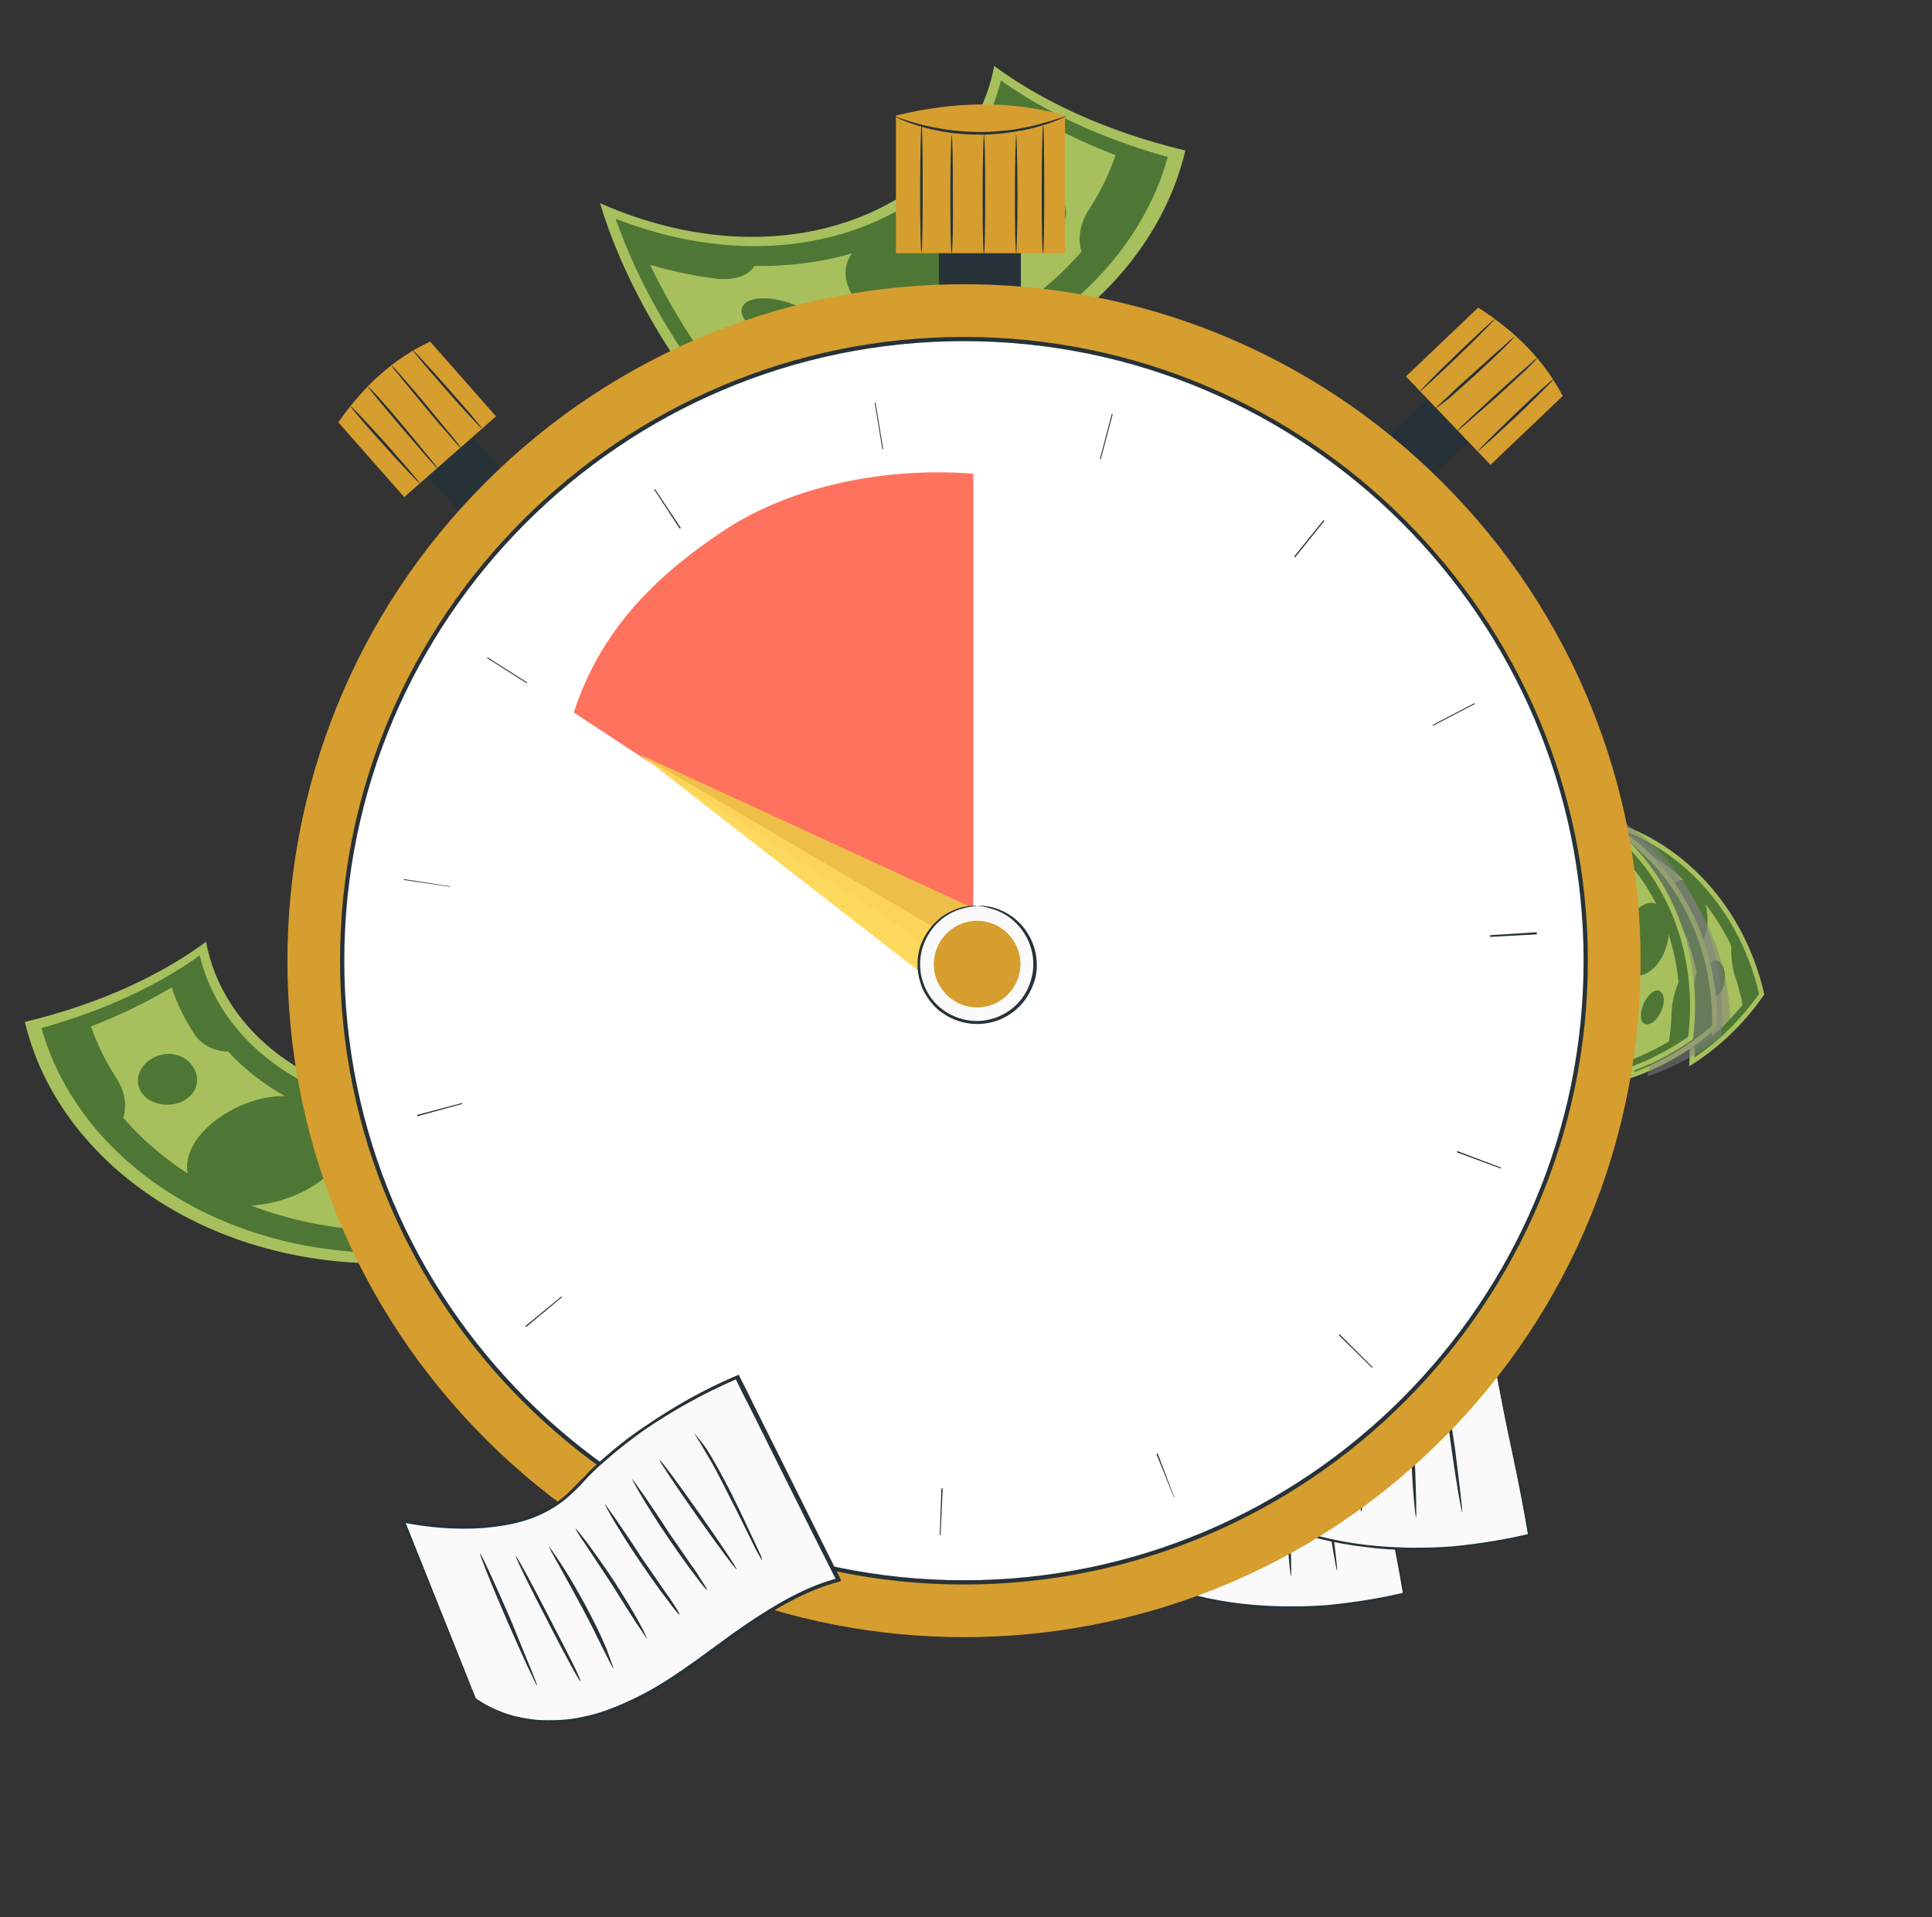 <svg width="135" height="134" viewBox="0 0 135 134" fill="none" xmlns="http://www.w3.org/2000/svg">
<rect x="0" y="0" width="135" height="134" fill="#333333" stroke="none"/>
<path d="M111.425 62.469C115.005 63.864 118.467 68.324 118.029 74.52C119.992 73.322 121.812 71.63 123.284 69.499C121.701 62.557 116.586 58.16 111.623 57.188C112.053 59.111 111.929 60.932 111.425 62.469Z" fill="#A7C05D"/>
<path d="M111.747 62.278C115.237 63.724 118.565 67.981 118.405 73.902C120.08 72.779 121.626 71.289 122.915 69.455C121.388 62.931 116.671 58.716 112.006 57.611C112.295 59.301 112.169 60.897 111.747 62.278Z" fill="#4E7735"/>
<path d="M114.283 59.706C114.725 59.935 115.136 59.972 115.45 59.819C117.645 61.182 119.632 63.312 120.971 66.09C120.945 66.813 121.026 67.578 121.236 68.218C121.451 68.856 121.627 69.527 121.766 70.216C121.1 71.037 120.375 71.775 119.615 72.428C119.565 71.769 119.476 71.129 119.351 70.512C119.228 69.912 118.919 69.579 118.572 69.509C117.803 66.827 116.315 64.692 114.579 63.264C114.47 62.825 114.2 62.415 113.833 62.181C113.349 61.873 112.854 61.609 112.352 61.389C112.508 60.631 112.582 59.818 112.556 58.969C113.134 59.166 113.713 59.411 114.283 59.706Z" fill="#A7C05D"/>
<path d="M116.387 62.66C116.023 63.797 116.122 65.17 116.682 66.059C117.238 66.937 118.247 67.037 118.917 65.912C119.595 64.793 119.385 62.852 118.516 61.959C117.652 61.066 116.75 61.531 116.387 62.66Z" fill="#4E7735"/>
<path d="M119.481 67.406C119.197 67.832 119.111 68.573 119.274 69.122C119.437 69.671 119.832 69.836 120.18 69.422C120.529 69.013 120.64 68.168 120.418 67.605C120.191 67.043 119.766 66.979 119.481 67.406Z" fill="#4E7735"/>
<path d="M114.039 61.093C113.959 61.52 114.178 62.039 114.549 62.308C114.92 62.577 115.337 62.495 115.465 62.063C115.594 61.631 115.347 61.014 114.924 60.751C114.505 60.486 114.12 60.665 114.039 61.093Z" fill="#4E7735"/>
<path opacity="0.5" d="M112.243 57.323C116.682 59.366 120.57 64.413 120.907 71.175C120.015 72.08 119.061 72.868 118.061 73.533C118.088 67.85 114.808 63.783 111.42 62.466C111.924 60.929 112.047 59.108 111.618 57.185C111.831 57.223 112.039 57.273 112.243 57.323Z" fill="#808080"/>
<path d="M110.151 62.152C113.296 64.358 115.594 69.516 113.693 75.43C115.886 74.733 118.054 73.527 119.989 71.806C120.106 64.685 116.19 59.196 111.602 57.069C111.561 59.04 111.005 60.778 110.151 62.152Z" fill="#A7C05D"/>
<path d="M110.508 62.042C113.556 64.28 115.768 69.204 114.204 74.92C116.098 74.23 117.954 73.148 119.642 71.673C119.712 64.972 116.136 59.754 111.87 57.571C111.751 59.282 111.249 60.8 110.508 62.042Z" fill="#4E7735"/>
<path d="M113.584 60.146C113.959 60.472 114.352 60.607 114.689 60.531C116.496 62.381 117.917 64.92 118.553 67.936C118.36 68.631 118.25 69.394 118.305 70.065C118.359 70.736 118.372 71.426 118.345 72.132C117.502 72.77 116.626 73.317 115.727 73.768C115.838 73.117 115.902 72.474 115.926 71.846C115.949 71.237 115.728 70.836 115.41 70.687C115.3 67.896 114.369 65.473 113.019 63.671C113.018 63.22 112.855 62.756 112.554 62.444C112.159 62.026 111.741 61.652 111.306 61.321C111.642 60.619 111.906 59.847 112.078 59.02C112.598 59.351 113.103 59.724 113.584 60.146Z" fill="#A7C05D"/>
<path d="M114.927 63.518C114.302 64.536 114.07 65.895 114.404 66.892C114.735 67.88 115.69 68.216 116.613 67.282C117.538 66.356 117.796 64.422 117.162 63.348C116.533 62.272 115.547 62.511 114.927 63.518Z" fill="#4E7735"/>
<path d="M116.798 68.867C116.42 69.21 116.161 69.912 116.184 70.486C116.212 71.058 116.558 71.309 116.992 70.995C117.426 70.68 117.737 69.887 117.654 69.285C117.575 68.683 117.177 68.523 116.798 68.867Z" fill="#4E7735"/>
<path d="M113.019 61.435C112.841 61.831 112.93 62.385 113.223 62.737C113.516 63.089 113.943 63.107 114.173 62.718C114.404 62.33 114.308 61.67 113.96 61.316C113.616 60.961 113.199 61.043 113.019 61.435Z" fill="#4E7735"/>
<path opacity="0.5" d="M120.272 72.443C118.636 73.706 116.876 74.634 115.096 75.231C116.831 69.439 114.556 64.416 111.464 62.244C112.32 60.874 112.876 59.137 112.917 57.166C117.349 59.604 120.877 65.349 120.272 72.443Z" fill="#808080"/>
<path d="M109.569 61.958C112.453 64.496 114.177 69.872 111.643 75.541C113.896 75.089 116.188 74.121 118.297 72.624C119.189 65.559 115.893 59.673 111.563 57.062C111.309 59.017 110.569 60.687 109.569 61.958Z" fill="#A7C05D"/>
<path d="M109.93 61.886C112.713 64.444 114.38 69.58 112.202 75.09C114.157 74.612 116.126 73.737 117.963 72.455C118.764 65.803 115.777 60.227 111.777 57.588C111.469 59.278 110.804 60.736 109.93 61.886Z" fill="#4E7735"/>
<path d="M113.199 60.339C113.535 60.706 113.912 60.883 114.255 60.846C115.849 62.878 116.984 65.56 117.289 68.631C117.018 69.3 116.83 70.048 116.808 70.719C116.788 71.395 116.727 72.082 116.623 72.776C115.714 73.321 114.782 73.766 113.843 74.119C114.022 73.483 114.158 72.85 114.252 72.228C114.34 71.626 114.165 71.204 113.862 71.018C114.057 68.236 113.395 65.722 112.25 63.78C112.301 63.333 112.187 62.855 111.923 62.511C111.577 62.052 111.201 61.636 110.804 61.259C111.213 60.597 111.56 59.863 111.825 59.056C112.306 59.442 112.763 59.868 113.199 60.339Z" fill="#A7C05D"/>
<path d="M114.164 63.838C113.431 64.783 113.055 66.106 113.278 67.134C113.498 68.15 114.415 68.591 115.431 67.762C116.451 66.945 116.921 65.046 116.41 63.912C115.895 62.771 114.889 62.905 114.164 63.838Z" fill="#4E7735"/>
<path d="M115.445 69.356C115.029 69.659 114.693 70.325 114.662 70.897C114.626 71.471 114.945 71.758 115.411 71.491C115.877 71.227 116.274 70.471 116.258 69.867C116.234 69.257 115.858 69.058 115.445 69.356Z" fill="#4E7735"/>
<path d="M112.497 61.561C112.276 61.937 112.302 62.496 112.558 62.88C112.812 63.26 113.233 63.325 113.501 62.964C113.773 62.601 113.748 61.937 113.444 61.544C113.14 61.151 112.715 61.187 112.497 61.561Z" fill="#4E7735"/>
<path d="M1.737 71.419C4.36 82.498 17.683 90.921 33.861 87.555C37.243 83.067 39.355 78.711 40.51 74.908C27.599 80.592 16.033 74.644 14.4 65.817C11.364 68.061 7.14 70.123 1.737 71.419Z" fill="#A7C05D"/>
<path d="M2.9 71.848C5.779 82.176 18.277 89.873 33.473 86.936C36.369 83.067 38.299 79.305 39.471 75.939C26.981 80.823 15.967 75.197 13.954 66.774C11.182 68.754 7.503 70.569 2.9 71.848Z" fill="#4E7735"/>
<path d="M13.583 72.269C14.103 73.069 15.027 73.481 15.943 73.49C19.127 76.963 24.242 79.174 30.28 79.066C30.643 79.685 31.576 80.073 32.953 79.891C34.339 79.71 35.758 79.413 37.185 78.992C36.369 80.708 35.362 82.498 34.133 84.33C32.557 84.643 31.006 84.833 29.488 84.907C28.02 84.981 26.395 85.361 24.902 85.922C18.013 85.32 12.255 82.35 8.617 78.118C8.881 77.227 8.716 76.261 8.155 75.387C7.404 74.232 6.802 73.003 6.356 71.733C8.477 70.916 10.349 69.992 11.991 69.01C12.379 70.157 12.907 71.246 13.583 72.269Z" fill="#A7C05D"/>
<path d="M15.184 78.208C12.915 79.849 12.131 82.456 14.54 83.718C16.933 84.997 21.264 83.925 23.161 81.837C25.091 79.75 24.233 77.853 22.212 77.02C20.158 76.195 17.469 76.549 15.184 78.208Z" fill="#4E7735"/>
<path d="M26.106 82.655C25.38 83.488 25.768 84.321 27.137 84.379C28.499 84.437 30.231 83.62 30.875 82.704C31.518 81.789 30.891 81.186 29.621 81.211C28.342 81.228 26.832 81.813 26.106 82.655Z" fill="#4E7735"/>
<path d="M10.662 73.951C9.706 74.479 9.293 75.618 9.969 76.459C10.638 77.301 12.09 77.441 12.997 76.83C13.913 76.22 13.987 75.147 13.368 74.388C12.75 73.629 11.628 73.415 10.662 73.951Z" fill="#4E7735"/>
<path d="M82.829 10.518C80.061 22.207 66.006 31.093 48.939 27.542C45.37 22.807 43.142 18.212 41.924 14.2C55.544 20.196 67.746 13.921 69.47 4.609C72.672 6.976 77.129 9.152 82.829 10.518Z" fill="#A7C05D"/>
<path d="M81.602 10.972C78.564 21.868 65.379 29.988 49.348 26.89C46.293 22.808 44.256 18.839 43.02 15.288C56.197 20.441 67.816 14.505 69.939 5.619C72.864 7.708 76.745 9.622 81.602 10.972Z" fill="#4E7735"/>
<path d="M70.331 11.415C69.783 12.259 68.808 12.694 67.842 12.703C64.483 16.367 59.086 18.699 52.716 18.586C52.333 19.239 51.349 19.648 49.896 19.456C48.434 19.265 46.937 18.951 45.431 18.508C46.293 20.318 47.355 22.206 48.651 24.139C50.314 24.469 51.95 24.669 53.551 24.748C55.1 24.826 56.815 25.227 58.39 25.818C65.657 25.183 71.732 22.05 75.57 17.585C75.292 16.645 75.466 15.627 76.058 14.704C76.85 13.486 77.485 12.189 77.955 10.849C75.718 9.987 73.743 9.012 72.011 7.977C71.602 9.186 71.045 10.335 70.331 11.415Z" fill="#A7C05D"/>
<path d="M68.642 17.681C71.036 19.413 71.862 22.163 69.321 23.495C66.797 24.844 62.228 23.712 60.226 21.51C58.19 19.308 59.095 17.307 61.227 16.428C63.394 15.557 66.231 15.931 68.642 17.681Z" fill="#4E7735"/>
<path d="M57.119 22.372C57.885 23.251 57.476 24.13 56.032 24.191C54.595 24.252 52.768 23.391 52.089 22.424C51.41 21.459 52.072 20.823 53.412 20.849C54.761 20.867 56.353 21.485 57.119 22.372Z" fill="#4E7735"/>
<path d="M73.412 13.19C74.421 13.747 74.857 14.948 74.143 15.836C73.438 16.724 71.906 16.872 70.949 16.228C69.983 15.584 69.904 14.452 70.557 13.652C71.21 12.851 72.394 12.624 73.412 13.19Z" fill="#4E7735"/>
<path d="M95.686 99.339C87.852 99.531 81.364 97.416 75.308 92.418C74.587 95.734 73.001 102.03 72.28 105.347C79.297 112.171 88.573 113.613 98.041 111.354C97.368 106.981 96.455 103.76 95.686 99.339Z" fill="#FAFAFA"/>
<path d="M95.686 99.339C95.686 99.339 95.686 99.387 95.734 99.531C95.782 99.675 95.83 99.916 95.878 100.156C95.975 100.733 96.167 101.502 96.359 102.559C96.791 104.626 97.512 107.605 98.185 111.354V111.45H98.089C96.455 111.835 94.677 112.171 92.754 112.315C90.832 112.46 88.765 112.508 86.65 112.219C84.536 111.979 82.325 111.45 80.162 110.585C77.999 109.72 75.885 108.519 73.962 106.933C73.626 106.692 73.338 106.452 73.049 106.164C72.761 105.923 72.472 105.635 72.184 105.395L72.136 105.347V105.299C73.145 100.685 74.299 96.311 75.164 92.37L75.212 92.178L75.356 92.274C77.855 94.341 80.451 95.927 82.902 96.936C85.353 97.993 87.66 98.522 89.534 98.858C91.457 99.147 92.995 99.243 94.004 99.291C94.533 99.291 94.917 99.291 95.206 99.291C95.35 99.291 95.446 99.291 95.494 99.291C95.686 99.339 95.686 99.339 95.686 99.339C95.686 99.339 95.638 99.339 95.59 99.339C95.494 99.339 95.398 99.339 95.302 99.339C95.013 99.339 94.629 99.339 94.1 99.339C93.043 99.339 91.505 99.291 89.582 99.002C87.66 98.714 85.353 98.185 82.902 97.128C80.403 96.119 77.807 94.533 75.308 92.466L75.5 92.418C74.635 96.407 73.53 100.733 72.52 105.395L72.472 105.299C72.761 105.539 73.049 105.827 73.338 106.067C73.626 106.308 73.914 106.596 74.203 106.836C76.077 108.374 78.192 109.576 80.306 110.441C82.469 111.306 84.632 111.835 86.747 112.075C88.861 112.315 90.928 112.315 92.802 112.171C94.725 111.979 96.455 111.691 98.089 111.306L98.041 111.402C97.416 107.654 96.695 104.674 96.311 102.607C96.119 101.55 95.975 100.733 95.878 100.204C95.83 99.964 95.83 99.723 95.782 99.579C95.734 99.435 95.686 99.339 95.686 99.339Z" fill="#263238"/>
<path d="M93.427 109.768C93.379 109.768 93.043 107.846 92.707 105.491C92.37 103.136 92.13 101.165 92.226 101.165C92.274 101.165 92.61 103.088 92.947 105.443C93.235 107.798 93.475 109.72 93.427 109.768Z" fill="#263238"/>
<path d="M90.207 110.153C90.159 110.153 89.967 108.231 89.871 105.827C89.727 103.424 89.678 101.502 89.775 101.502C89.823 101.502 90.015 103.424 90.111 105.827C90.207 108.182 90.255 110.153 90.207 110.153Z" fill="#263238"/>
<path d="M86.362 109.72C86.314 109.72 86.362 109.239 86.362 108.47C86.41 107.701 86.41 106.644 86.459 105.443C86.459 104.241 86.507 103.184 86.603 102.415C86.651 101.646 86.747 101.165 86.795 101.165C86.843 101.165 86.795 101.646 86.795 102.415C86.795 103.28 86.747 104.289 86.747 105.443C86.747 106.644 86.651 107.701 86.603 108.47C86.507 109.287 86.41 109.768 86.362 109.72Z" fill="#263238"/>
<path d="M84.344 100.012C84.392 100.012 84.392 100.492 84.296 101.261C84.248 102.03 84.103 103.088 83.863 104.241C83.623 105.395 83.382 106.452 83.19 107.173C82.998 107.942 82.854 108.374 82.854 108.374C82.806 108.374 82.902 107.894 83.046 107.125C83.238 106.26 83.43 105.298 83.623 104.145C83.863 102.992 84.007 101.934 84.151 101.165C84.2 100.492 84.296 100.012 84.344 100.012Z" fill="#263238"/>
<path d="M81.941 99.098C81.989 99.098 81.941 99.531 81.797 100.252C81.653 100.973 81.46 101.934 81.172 102.943C80.884 104.001 80.547 104.914 80.307 105.587C80.067 106.26 79.874 106.644 79.826 106.644C79.778 106.644 79.922 106.211 80.115 105.539C80.307 104.866 80.595 103.904 80.884 102.895C81.172 101.838 81.412 100.925 81.556 100.204C81.797 99.483 81.941 99.05 81.941 99.098Z" fill="#263238"/>
<path d="M79.009 97.609C79.057 97.609 79.009 98.041 78.865 98.762C78.72 99.483 78.528 100.444 78.288 101.55C78.047 102.607 77.759 103.616 77.567 104.289C77.375 104.962 77.182 105.395 77.182 105.395C77.134 105.395 77.231 104.962 77.423 104.241C77.615 103.424 77.855 102.511 78.096 101.502C78.336 100.492 78.528 99.531 78.72 98.762C78.865 98.041 78.961 97.561 79.009 97.609Z" fill="#263238"/>
<path d="M104.424 95.235C96.59 95.428 90.102 93.313 84.046 88.314C83.325 91.631 81.739 97.927 81.018 101.243C88.035 108.068 97.311 109.51 106.779 107.251C106.106 102.877 105.193 99.657 104.424 95.235Z" fill="#FAFAFA"/>
<path d="M104.424 95.235C104.424 95.235 104.424 95.283 104.472 95.428C104.52 95.572 104.568 95.812 104.616 96.052C104.713 96.629 104.905 97.398 105.097 98.456C105.53 100.522 106.25 103.502 106.923 107.251V107.347H106.827C105.193 107.731 103.415 108.068 101.492 108.212C99.57 108.356 97.503 108.404 95.389 108.116C93.274 107.876 91.063 107.347 88.9 106.482C86.737 105.617 84.623 104.415 82.7 102.829C82.364 102.589 82.076 102.348 81.787 102.06C81.499 101.82 81.21 101.531 80.922 101.291L80.874 101.243V101.195C81.883 96.581 83.037 92.207 83.902 88.266L83.95 88.074L84.094 88.17C86.593 90.237 89.189 91.823 91.64 92.832C94.091 93.89 96.398 94.418 98.272 94.755C100.195 95.043 101.733 95.139 102.742 95.187C103.271 95.187 103.655 95.187 103.944 95.187C104.088 95.187 104.184 95.187 104.232 95.187C104.424 95.235 104.424 95.235 104.424 95.235C104.424 95.235 104.376 95.235 104.328 95.235C104.232 95.235 104.136 95.235 104.04 95.235C103.751 95.235 103.367 95.235 102.838 95.235C101.781 95.235 100.243 95.187 98.32 94.899C96.398 94.611 94.091 94.082 91.64 93.025C89.141 92.015 86.545 90.429 84.046 88.363L84.238 88.314C83.373 92.304 82.268 96.629 81.258 101.291L81.21 101.195C81.499 101.435 81.787 101.724 82.076 101.964C82.364 102.204 82.652 102.493 82.941 102.733C84.815 104.271 86.93 105.472 89.044 106.338C91.207 107.203 93.37 107.731 95.485 107.972C97.599 108.212 99.666 108.212 101.54 108.068C103.463 107.876 105.193 107.587 106.827 107.203L106.779 107.299C106.154 103.55 105.433 100.57 105.049 98.504C104.857 97.446 104.713 96.629 104.616 96.1C104.568 95.86 104.568 95.62 104.52 95.476C104.472 95.332 104.424 95.235 104.424 95.235Z" fill="#263238"/>
<path d="M102.165 105.665C102.117 105.665 101.781 103.742 101.444 101.387C101.108 99.032 100.867 97.061 100.963 97.061C101.012 97.061 101.348 98.984 101.684 101.339C101.973 103.694 102.213 105.616 102.165 105.665Z" fill="#263238"/>
<path d="M98.945 106.05C98.897 106.05 98.705 104.127 98.609 101.724C98.465 99.321 98.416 97.398 98.513 97.398C98.561 97.398 98.753 99.321 98.849 101.724C98.945 104.079 98.993 106.05 98.945 106.05Z" fill="#263238"/>
<path d="M95.1 105.616C95.052 105.616 95.1 105.136 95.1 104.367C95.148 103.598 95.148 102.541 95.197 101.339C95.197 100.137 95.245 99.08 95.341 98.311C95.389 97.542 95.485 97.061 95.533 97.061C95.581 97.061 95.533 97.542 95.533 98.311C95.533 99.176 95.485 100.186 95.485 101.339C95.485 102.541 95.389 103.598 95.341 104.367C95.245 105.184 95.148 105.665 95.1 105.616Z" fill="#263238"/>
<path d="M93.082 95.908C93.13 95.908 93.13 96.389 93.034 97.158C92.986 97.927 92.841 98.984 92.601 100.138C92.361 101.291 92.121 102.348 91.928 103.069C91.736 103.838 91.592 104.271 91.592 104.271C91.544 104.271 91.64 103.79 91.784 103.021C91.976 102.156 92.169 101.195 92.361 100.041C92.601 98.888 92.745 97.831 92.889 97.062C92.938 96.389 93.034 95.908 93.082 95.908Z" fill="#263238"/>
<path d="M90.678 94.995C90.727 94.995 90.678 95.427 90.534 96.148C90.39 96.869 90.198 97.831 89.909 98.84C89.621 99.897 89.285 100.81 89.044 101.483C88.804 102.156 88.612 102.54 88.564 102.54C88.516 102.54 88.66 102.108 88.852 101.435C89.044 100.762 89.333 99.801 89.621 98.792C89.909 97.734 90.15 96.821 90.294 96.1C90.534 95.379 90.678 94.947 90.678 94.995Z" fill="#263238"/>
<path d="M87.747 93.505C87.795 93.505 87.747 93.938 87.603 94.659C87.459 95.38 87.266 96.341 87.026 97.446C86.786 98.504 86.497 99.513 86.305 100.186C86.113 100.859 85.921 101.291 85.921 101.291C85.873 101.291 85.969 100.859 86.161 100.138C86.353 99.321 86.594 98.407 86.834 97.398C87.074 96.389 87.266 95.428 87.459 94.659C87.603 93.938 87.699 93.457 87.747 93.505Z" fill="#263238"/>
<path d="M71.335 15.023H65.603V23.962H71.335V15.023Z" fill="#263238"/>
<path d="M74.423 17.696H62.604V8.075C66.732 7.065 70.681 7.006 74.423 8.075V17.696Z" fill="#D69D2F"/>
<path d="M74.543 8.104C74.543 8.104 74.394 8.193 74.097 8.312C73.8 8.43 73.384 8.609 72.85 8.757C72.315 8.935 71.662 9.084 70.919 9.203C70.177 9.321 69.375 9.41 68.514 9.41C67.653 9.41 66.851 9.351 66.109 9.232C65.366 9.114 64.713 8.965 64.178 8.787C63.644 8.638 63.228 8.46 62.931 8.341C62.634 8.223 62.486 8.134 62.486 8.134C62.486 8.104 63.139 8.371 64.208 8.668C64.743 8.817 65.396 8.935 66.109 9.054C66.821 9.143 67.653 9.232 68.484 9.232C69.316 9.232 70.147 9.143 70.86 9.054C71.573 8.935 72.226 8.787 72.761 8.638C73.889 8.341 74.543 8.074 74.543 8.104Z" fill="#263238"/>
<path d="M66.494 17.696C66.435 17.696 66.405 15.855 66.405 13.568C66.405 11.282 66.465 9.44 66.494 9.44C66.554 9.44 66.584 11.282 66.584 13.568C66.613 15.825 66.554 17.696 66.494 17.696Z" fill="#263238"/>
<path d="M68.751 17.726C68.692 17.726 68.662 15.855 68.662 13.569C68.662 11.282 68.722 9.411 68.751 9.411C68.811 9.411 68.841 11.282 68.841 13.569C68.841 15.885 68.811 17.726 68.751 17.726Z" fill="#263238"/>
<path d="M71.008 17.696C70.949 17.696 70.919 15.825 70.919 13.538C70.919 11.252 70.979 9.381 71.008 9.381C71.038 9.381 71.098 11.252 71.098 13.538C71.098 15.855 71.038 17.696 71.008 17.696Z" fill="#263238"/>
<path d="M72.879 17.696C72.82 17.696 72.79 15.677 72.79 13.212C72.79 10.717 72.849 8.728 72.879 8.728C72.939 8.728 72.968 10.747 72.968 13.212C72.968 15.677 72.939 17.696 72.879 17.696Z" fill="#263238"/>
<path d="M64.386 17.637C64.327 17.637 64.297 15.618 64.297 13.153C64.297 10.659 64.357 8.669 64.386 8.669C64.446 8.669 64.475 10.688 64.475 13.153C64.475 15.648 64.446 17.637 64.386 17.637Z" fill="#263238"/>
<path d="M104.007 29.561L101.134 26.555L96.454 31.027L99.326 34.033L104.007 29.561Z" fill="#263238"/>
<path d="M104.15 32.486L98.24 26.309L103.289 21.498C105.902 23.161 107.892 25.18 109.198 27.675L104.15 32.486Z" fill="#D69D2F"/>
<path d="M99.221 27.348C99.191 27.318 100.319 26.16 101.774 24.764C103.23 23.369 104.417 22.27 104.447 22.299C104.477 22.329 103.348 23.487 101.893 24.883C100.438 26.279 99.25 27.378 99.221 27.348Z" fill="#263238"/>
<path d="M100.349 28.536C100.319 28.507 100.616 28.21 101.121 27.764C101.596 27.289 102.279 26.665 103.051 25.982C103.794 25.299 104.477 24.705 105.011 24.23C105.249 24.022 105.427 23.844 105.605 23.696C105.754 23.577 105.813 23.518 105.813 23.518C105.873 23.577 104.685 24.735 103.17 26.131C102.398 26.814 101.715 27.438 101.21 27.883C100.676 28.269 100.349 28.536 100.349 28.536Z" fill="#263238"/>
<path d="M101.834 30.11C101.804 30.081 102.131 29.784 102.606 29.338C103.111 28.863 103.794 28.239 104.566 27.527C105.308 26.844 105.991 26.25 106.555 25.745C106.793 25.537 107.001 25.359 107.149 25.21C107.298 25.092 107.357 25.032 107.387 25.032C107.417 25.062 107.12 25.359 106.645 25.834C106.14 26.309 105.457 26.933 104.685 27.645C103.912 28.329 103.2 28.952 102.695 29.398C102.19 29.843 101.863 30.11 101.834 30.11Z" fill="#263238"/>
<path d="M103.259 31.536C103.229 31.506 104.388 30.348 105.843 28.952C107.298 27.556 108.515 26.458 108.545 26.517C108.575 26.547 107.417 27.705 105.962 29.101C104.477 30.467 103.289 31.565 103.259 31.536Z" fill="#263238"/>
<path d="M31.724 29.093L28.606 31.844L32.89 36.698L36.007 33.947L31.724 29.093Z" fill="#263238"/>
<path d="M34.66 29.1L28.245 34.742L23.642 29.515C25.394 26.991 27.503 25.061 30.057 23.873L34.66 29.1Z" fill="#D69D2F"/>
<path d="M29.344 33.792C29.314 33.822 28.186 32.634 26.849 31.149C25.513 29.664 24.444 28.417 24.503 28.387C24.533 28.358 25.662 29.545 26.998 31.03C28.305 32.515 29.374 33.762 29.344 33.792Z" fill="#263238"/>
<path d="M30.562 32.723C30.532 32.753 30.265 32.426 29.819 31.921C29.374 31.416 28.78 30.704 28.097 29.931C27.444 29.159 26.879 28.476 26.404 27.912C26.196 27.674 26.048 27.467 25.899 27.288C25.781 27.14 25.721 27.081 25.721 27.051C25.781 26.991 26.909 28.239 28.216 29.813C28.869 30.585 29.463 31.327 29.879 31.832C30.324 32.367 30.562 32.693 30.562 32.723Z" fill="#263238"/>
<path d="M32.195 31.297C32.165 31.327 31.898 31 31.453 30.495C31.007 29.99 30.384 29.278 29.73 28.476C29.077 27.704 28.513 26.991 28.038 26.427C27.859 26.189 27.681 25.981 27.533 25.803C27.414 25.655 27.355 25.566 27.355 25.566C27.384 25.536 27.681 25.833 28.127 26.367C28.572 26.872 29.196 27.585 29.849 28.387C30.502 29.189 31.096 29.901 31.542 30.436C31.957 30.941 32.195 31.267 32.195 31.297Z" fill="#263238"/>
<path d="M33.65 29.931C33.62 29.96 32.521 28.772 31.185 27.258C29.849 25.743 28.809 24.496 28.839 24.466C28.869 24.437 29.968 25.625 31.304 27.139C32.64 28.654 33.709 29.901 33.65 29.931Z" fill="#263238"/>
<path d="M100.789 100.57C119.252 82.108 119.252 52.174 100.789 33.711C82.326 15.248 52.392 15.248 33.93 33.711C15.467 52.174 15.467 82.108 33.93 100.57C52.392 119.033 82.326 119.033 100.789 100.57Z" fill="#D69D2F"/>
<path d="M98.08 97.862C115.047 80.895 115.047 53.386 98.08 36.42C81.114 19.453 53.605 19.453 36.639 36.42C19.672 53.386 19.672 80.895 36.639 97.862C53.605 114.828 81.114 114.828 98.08 97.862Z" fill="white"/>
<path d="M67.356 110.736C43.331 110.736 23.761 91.196 23.761 67.142C23.761 43.117 43.331 23.547 67.356 23.547C91.38 23.547 110.951 43.117 110.951 67.142C110.951 91.166 91.38 110.736 67.356 110.736ZM67.356 23.844C43.48 23.844 24.058 43.266 24.058 67.142C24.058 91.018 43.48 110.439 67.356 110.439C91.232 110.439 110.654 91.018 110.654 67.142C110.654 43.266 91.232 23.844 67.356 23.844Z" fill="#263238"/>
<path d="M40.094 49.798C41.906 44.186 45.618 40.385 50.518 37.118C55.418 33.851 62.129 32.634 68.009 33.109V68.121L40.094 49.798Z" fill="#FF725E"/>
<path d="M64.268 67.913L44.727 52.738L67.594 63.281L68.277 67.29L64.268 67.913Z" fill="#FCD759" fill-opacity="0.969"/>
<g opacity="0.4">
<path d="M44.727 52.738L65.129 64.736L67.594 63.281L44.727 52.738Z" fill="#D69D2F"/>
</g>
<path d="M69.828 71.148C71.906 70.296 72.9 67.919 72.048 65.84C71.195 63.761 68.819 62.767 66.74 63.62C64.661 64.473 63.667 66.849 64.52 68.928C65.372 71.007 67.749 72.001 69.828 71.148Z" fill="#FAFAFA"/>
<path d="M68.277 63.31C68.277 63.339 67.92 63.31 67.297 63.488C66.673 63.636 65.782 64.052 65.099 64.973C64.772 65.418 64.475 66.012 64.357 66.665C64.238 67.319 64.268 68.061 64.535 68.744C64.654 69.1 64.832 69.427 65.069 69.754C65.307 70.08 65.574 70.348 65.901 70.585C66.554 71.06 67.386 71.357 68.247 71.357C69.108 71.357 69.94 71.06 70.593 70.585C70.92 70.348 71.217 70.051 71.424 69.754C71.662 69.427 71.84 69.1 71.959 68.744C72.226 68.031 72.256 67.319 72.137 66.665C72.018 66.012 71.751 65.448 71.395 64.973C70.712 64.052 69.821 63.636 69.197 63.488C68.663 63.31 68.277 63.31 68.277 63.31C68.277 63.31 68.633 63.25 69.286 63.399C69.91 63.547 70.831 63.933 71.573 64.883C71.929 65.359 72.226 65.923 72.375 66.636C72.493 67.319 72.493 68.091 72.197 68.803C72.078 69.16 71.87 69.516 71.632 69.873C71.395 70.199 71.098 70.496 70.741 70.763C70.058 71.268 69.197 71.565 68.277 71.565C67.386 71.565 66.495 71.268 65.812 70.763C65.455 70.526 65.159 70.199 64.921 69.873C64.683 69.546 64.475 69.189 64.357 68.803C64.089 68.061 64.06 67.289 64.178 66.636C64.297 65.953 64.624 65.359 64.98 64.883C65.723 63.933 66.643 63.547 67.267 63.399C67.92 63.25 68.277 63.31 68.277 63.31Z" fill="#263238"/>
<path d="M68.277 64.35C69.94 64.35 71.306 65.716 71.306 67.379C71.306 69.042 69.94 70.408 68.277 70.408C66.614 70.408 65.248 69.042 65.248 67.379C65.277 65.686 66.614 64.35 68.277 64.35Z" fill="#D69D2F"/>
<path d="M65.722 107.291H65.663L65.782 104.024H65.871L65.722 107.291ZM82.026 104.648L80.808 101.619L80.897 101.589L82.056 104.648H82.026ZM49.686 103.104L49.627 103.074L51.082 100.134L51.171 100.164L49.686 103.104ZM95.865 95.591L93.548 93.304L93.608 93.245L95.924 95.561L95.865 95.591ZM36.768 92.74L36.709 92.68L39.233 90.602L39.263 90.661L36.768 92.74ZM104.863 81.663L101.804 80.534L101.834 80.445L104.892 81.603L104.863 81.663ZM29.166 78.01L29.136 77.921L32.284 77.09L32.314 77.149L29.166 78.01ZM104.12 65.478V65.419L107.387 65.211V65.3L104.12 65.478ZM104.12 65.419V65.359L107.387 65.151V65.211L104.12 65.419ZM31.453 61.974L28.216 61.499V61.439L31.453 61.944V61.974ZM100.141 50.719L100.111 50.66L103.022 49.145L103.051 49.204L100.141 50.719ZM36.798 47.749L34.036 45.997L34.066 45.938L36.828 47.69L36.798 47.749ZM90.49 38.959L90.43 38.9L92.479 36.346L92.539 36.405L90.49 38.959ZM47.489 36.94L45.707 34.208L45.766 34.178L47.578 36.91L47.489 36.94ZM76.918 32.099L76.859 32.069L77.69 28.922L77.75 28.951L76.918 32.099ZM61.654 31.386L61.12 28.149H61.179L61.714 31.386H61.654Z" fill="#263238"/>
<path d="M33.254 118.709C35.801 120.583 39.31 120.631 42.29 119.622C45.27 118.613 47.865 116.738 50.412 114.864C52.959 113.038 55.603 111.163 58.631 110.346L51.566 96.168C51.566 96.168 44.789 98.811 40.271 103.954C36.619 108.087 28.256 106.213 28.256 106.213L33.254 118.709Z" fill="#FAFAFA"/>
<path d="M33.255 118.708C33.255 118.708 33.206 118.66 33.158 118.516C33.11 118.372 33.014 118.131 32.87 117.891C32.63 117.314 32.293 116.497 31.861 115.44C30.996 113.277 29.698 110.153 28.112 106.308L28.064 106.116L28.256 106.164C29.938 106.501 31.861 106.645 33.831 106.549C34.841 106.453 35.85 106.308 36.859 105.972C37.868 105.636 38.83 105.155 39.647 104.386C40.031 104.001 40.416 103.617 40.848 103.184C41.233 102.752 41.665 102.367 42.098 101.983C42.963 101.214 43.924 100.445 44.934 99.772C46.952 98.378 49.115 97.129 51.518 96.119L51.614 96.071L51.662 96.167C51.95 96.744 52.287 97.369 52.575 97.994C54.738 102.319 56.805 106.501 58.727 110.346L58.775 110.49L58.631 110.538C56.66 111.066 54.882 112.028 53.296 113.037C51.71 114.046 50.268 115.152 48.875 116.161C47.481 117.17 46.135 118.035 44.789 118.708C43.444 119.381 42.146 119.862 40.896 120.15C39.647 120.39 38.541 120.438 37.532 120.342C36.571 120.246 35.706 120.054 35.081 119.766C34.456 119.525 33.975 119.237 33.687 119.045C33.543 118.949 33.447 118.852 33.351 118.804C33.303 118.756 33.255 118.708 33.255 118.708C33.255 118.66 33.831 119.189 35.129 119.669C35.754 119.91 36.571 120.102 37.532 120.198C38.493 120.246 39.647 120.246 40.848 119.958C42.05 119.718 43.347 119.189 44.693 118.516C46.039 117.843 47.385 116.93 48.73 115.969C50.124 114.959 51.566 113.854 53.152 112.845C54.738 111.835 56.516 110.826 58.535 110.297L58.439 110.442C56.516 106.645 54.45 102.463 52.287 98.138C51.95 97.513 51.662 96.888 51.374 96.312L51.518 96.36C49.163 97.369 46.952 98.618 44.982 99.964C43.972 100.685 43.059 101.406 42.194 102.175C41.761 102.56 41.329 102.944 40.944 103.377C40.56 103.809 40.175 104.194 39.743 104.578C38.878 105.347 37.868 105.876 36.859 106.212C35.85 106.549 34.793 106.693 33.783 106.789C31.765 106.933 29.842 106.741 28.16 106.405L28.256 106.26C29.794 110.105 31.044 113.229 31.909 115.392C32.341 116.449 32.678 117.314 32.87 117.891C32.966 118.18 33.062 118.372 33.11 118.564C33.206 118.612 33.255 118.708 33.255 118.708Z" fill="#263238"/>
<path d="M37.532 117.795C37.484 117.843 36.522 115.776 35.417 113.229C34.312 110.682 33.495 108.615 33.542 108.567C33.591 108.519 34.552 110.586 35.657 113.133C36.715 115.728 37.58 117.795 37.532 117.795Z" fill="#263238"/>
<path d="M40.56 117.506C40.512 117.554 39.455 115.631 38.205 113.18C36.955 110.777 35.994 108.807 36.042 108.759C36.09 108.711 37.148 110.633 38.397 113.084C39.647 115.487 40.656 117.458 40.56 117.506Z" fill="#263238"/>
<path d="M42.867 116.594C42.819 116.594 42.578 116.113 42.194 115.344C41.809 114.575 41.281 113.47 40.656 112.316C40.031 111.163 39.455 110.105 39.022 109.337C38.589 108.568 38.349 108.087 38.349 108.087C38.397 108.087 38.686 108.519 39.166 109.24C39.647 109.961 40.272 111.019 40.896 112.172C41.521 113.326 42.05 114.431 42.386 115.248C42.675 116.065 42.867 116.546 42.867 116.594Z" fill="#263238"/>
<path d="M45.222 114.527C45.174 114.527 44.934 114.094 44.453 113.421C43.972 112.652 43.348 111.691 42.723 110.682C42.05 109.673 41.425 108.711 40.945 107.99C40.464 107.318 40.224 106.885 40.224 106.837C40.272 106.837 40.56 107.221 41.089 107.894C41.569 108.567 42.242 109.48 42.963 110.586C43.636 111.643 44.261 112.652 44.645 113.373C45.03 114.046 45.222 114.527 45.222 114.527Z" fill="#263238"/>
<path d="M47.48 112.844C47.432 112.844 47.096 112.46 46.615 111.787C46.087 111.114 45.414 110.153 44.693 109.096C43.972 108.038 43.347 107.029 42.915 106.308C42.482 105.587 42.242 105.106 42.242 105.106C42.29 105.106 42.578 105.539 43.059 106.212C43.587 106.981 44.212 107.894 44.885 108.951C45.606 109.961 46.231 110.922 46.76 111.643C47.24 112.364 47.529 112.796 47.48 112.844Z" fill="#263238"/>
<path d="M49.403 111.114C49.355 111.114 49.019 110.729 48.538 110.057C48.009 109.384 47.336 108.422 46.615 107.365C45.895 106.308 45.27 105.298 44.837 104.578C44.405 103.857 44.164 103.376 44.164 103.376C44.212 103.376 44.501 103.809 44.981 104.481C45.51 105.25 46.135 106.164 46.808 107.221C47.529 108.23 48.153 109.191 48.682 109.912C49.115 110.633 49.451 111.066 49.403 111.114Z" fill="#263238"/>
<path d="M51.469 109.672C51.422 109.72 50.172 108.038 48.682 105.923C47.192 103.809 46.039 102.078 46.087 102.03C46.135 101.982 47.384 103.664 48.874 105.779C50.364 107.894 51.518 109.624 51.469 109.672Z" fill="#263238"/>
<path d="M53.248 109C53.2 109 52.911 108.519 52.527 107.702C52.094 106.837 51.565 105.731 50.941 104.53C50.316 103.28 49.739 102.175 49.258 101.406C48.826 100.637 48.489 100.156 48.489 100.156C48.489 100.156 48.874 100.541 49.403 101.31C49.883 102.079 50.508 103.184 51.133 104.434C51.758 105.683 52.286 106.837 52.671 107.654C53.055 108.471 53.296 108.951 53.248 109Z" fill="#263238"/>
</svg>
